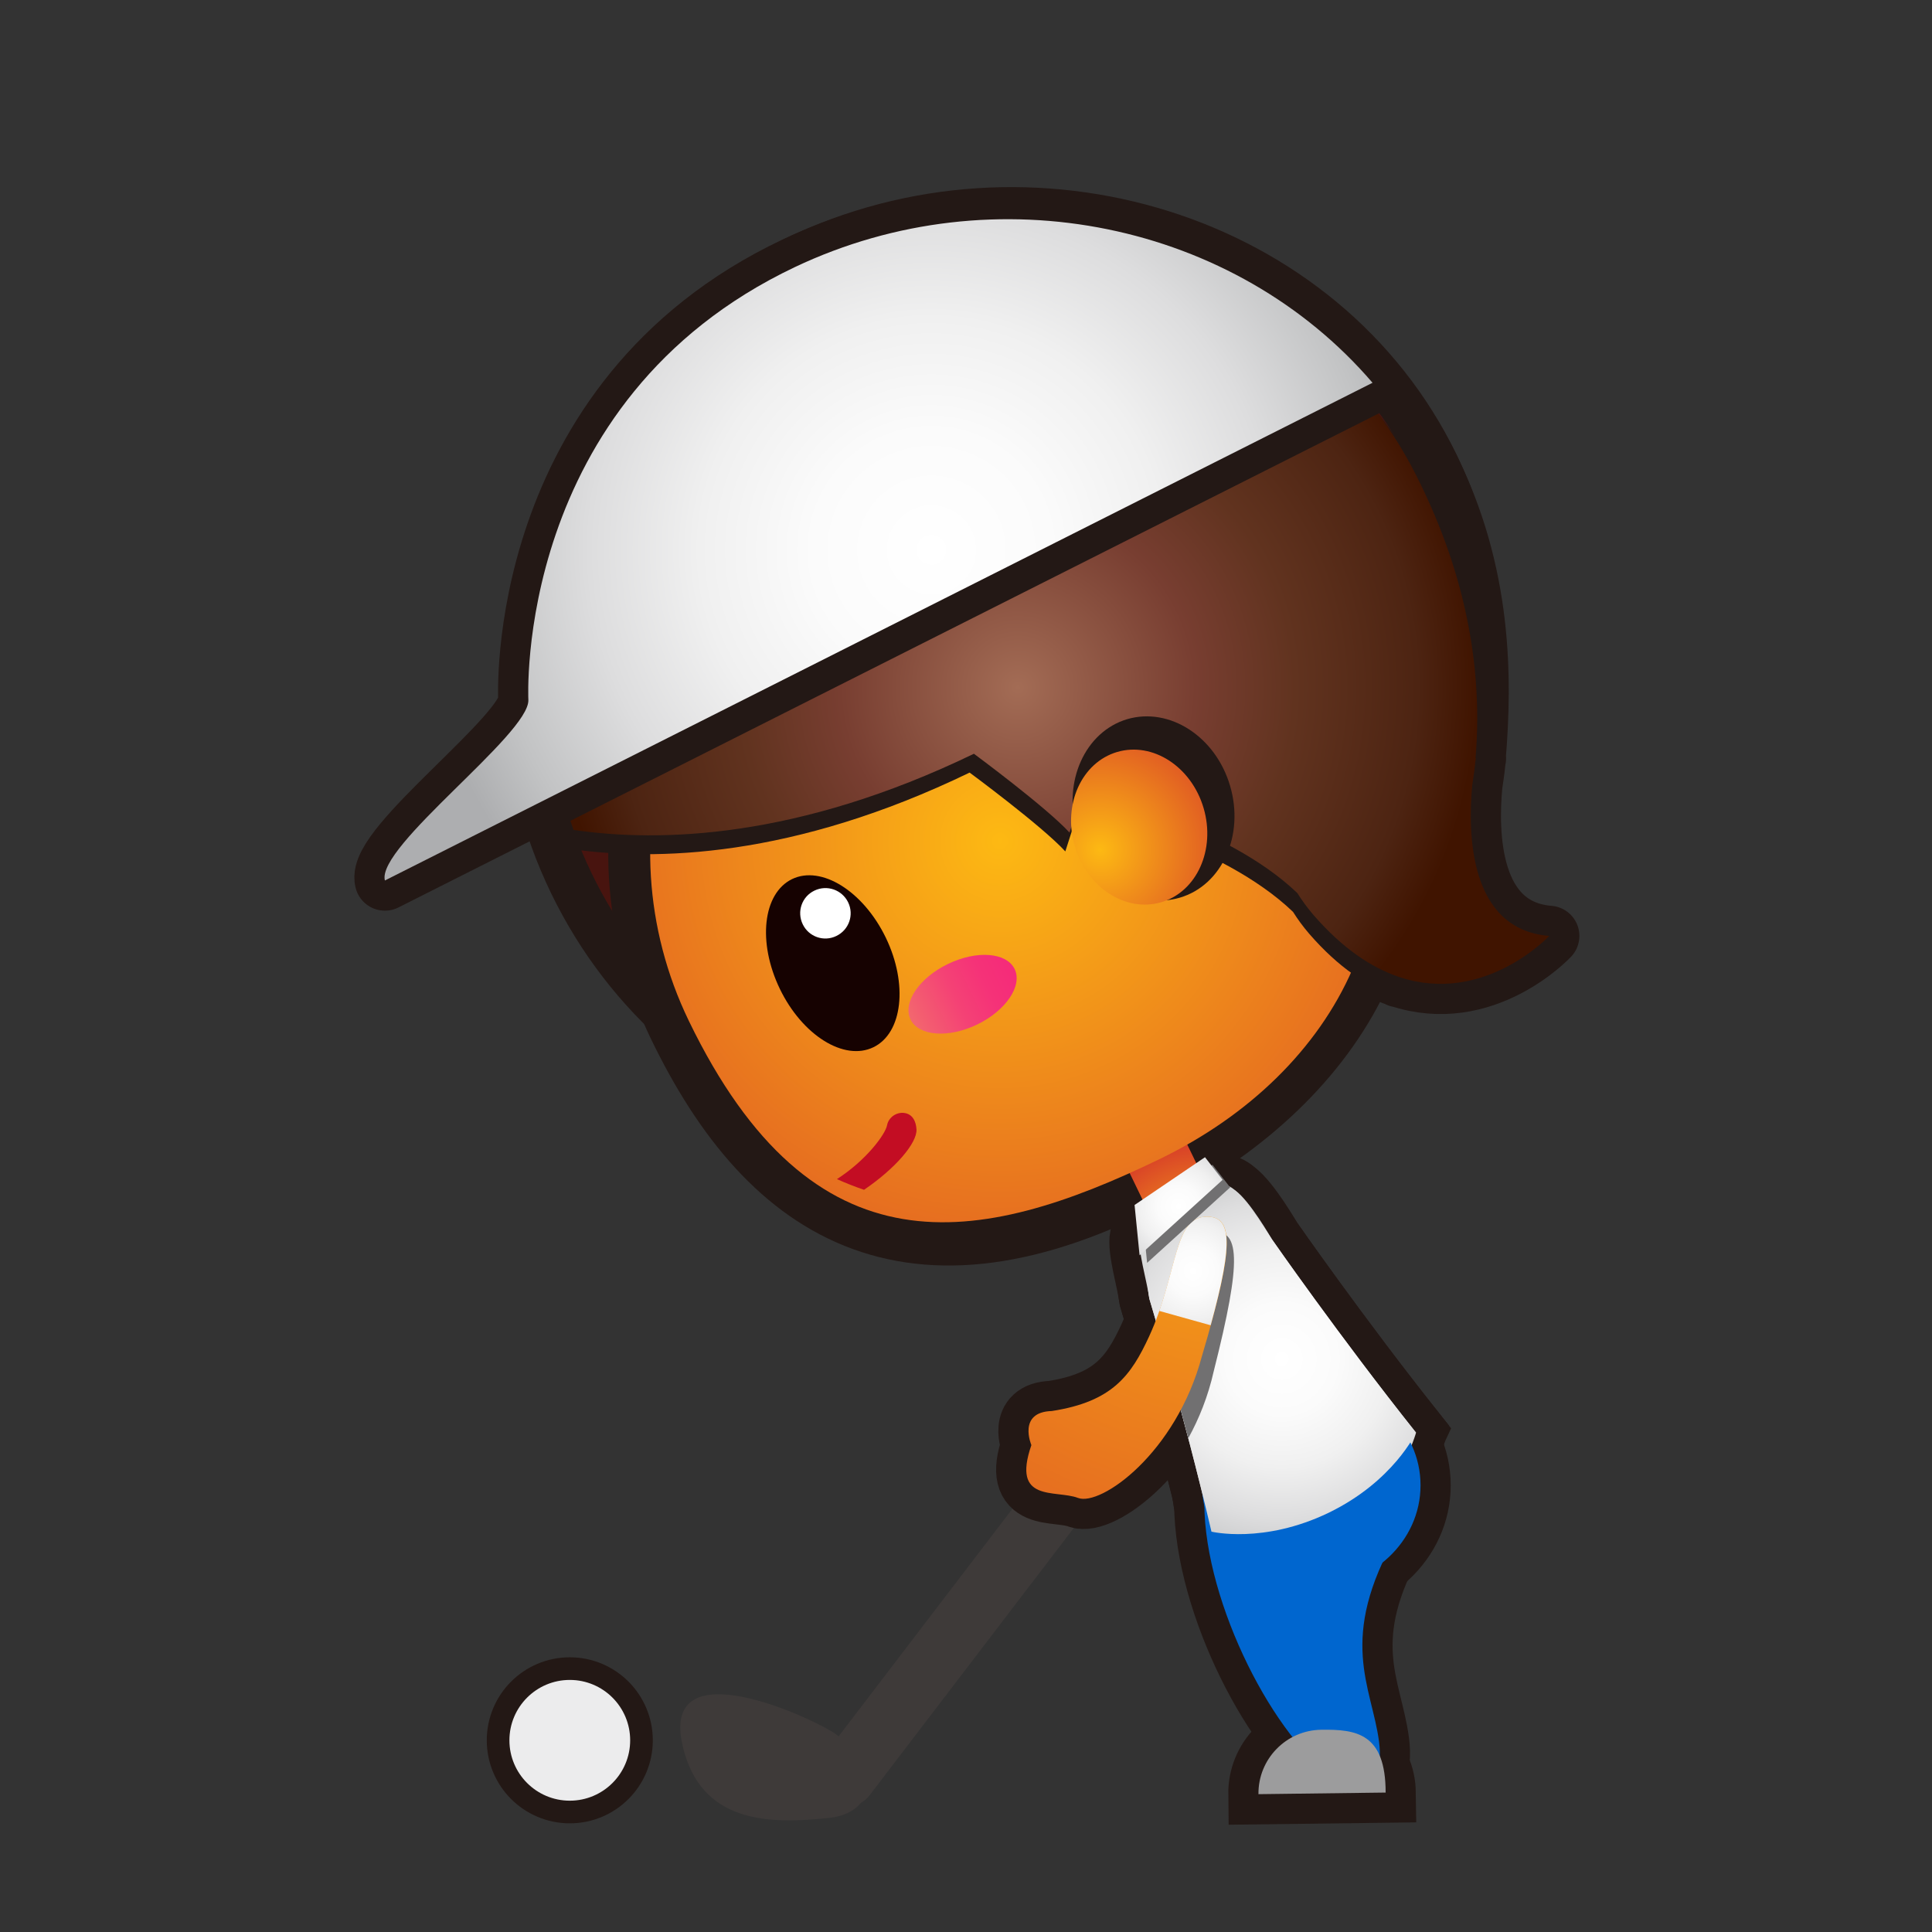 <?xml version="1.0" encoding="iso-8859-1"?>
<!-- Generator: Adobe Illustrator 16.0.0, SVG Export Plug-In . SVG Version: 6.00 Build 0)  -->
<!DOCTYPE svg PUBLIC "-//W3C//DTD SVG 1.1//EN" "http://www.w3.org/Graphics/SVG/1.1/DTD/svg11.dtd">
<svg version="1.1" xmlns="http://www.w3.org/2000/svg" xmlns:xlink="http://www.w3.org/1999/xlink" x="0px" y="0px" width="64px"
	 height="64px" viewBox="0 0 64 64" style="enable-background:new 0 0 64 64;" xml:space="preserve">
<rect x="0" y="0" width="64" height="64" fill="#333333" stroke="none"/>
<g id="person_x5F_golfing_x28_br_x29_">
	<g id="person_x5F_golfing_x28_ye_x29__3_">
		
			<radialGradient id="path9_2_" cx="126.5" cy="-406.498" r="15.345" gradientTransform="matrix(0.9 -0.436 -0.436 -0.9 -257.139 -288.022)" gradientUnits="userSpaceOnUse">
			<stop  offset="0" style="stop-color:#FF85B8"/>
			<stop  offset="0.505" style="stop-color:#FF5B5B"/>
			<stop  offset="1" style="stop-color:#E1233C"/>
		</radialGradient>
		
			<path id="path9_1_" style="fill:url(#path9_2_);stroke:#231815;stroke-width:2;stroke-linecap:round;stroke-linejoin:round;stroke-miterlimit:10;" d="
			M35.876,26.2c0.248,0.056,4.733,1.11,7.099,3.384c0.153,0.24,0.327,0.484,0.541,0.732c0.977,1.123,1.926,1.739,2.813,2.041
			l0.008,0.012l0.006-0.007c2.823,0.951,4.976-1.358,4.976-1.358c-2.66-0.217-2.698-3.399-2.549-4.991
			c0.037-0.263,0.08-0.522,0.104-0.8c0.01-0.055,0.017-0.092,0.017-0.092c-0.004-0.008-0.008-0.015-0.011-0.021
			c0.218-2.621,0.226-6.126-1.577-9.684c-3.658-7.22-13.244-9.755-20.658-6.167c-1.985,0.96-3.653,2.304-4.978,3.886
			c-0.002,0-0.004,0-0.004,0c-0.013,0.014-0.023,0.029-0.035,0.043c-0.141,0.169-0.274,0.342-0.406,0.517
			c-0.105,0.138-0.208,0.278-0.309,0.42c-0.11,0.155-0.22,0.31-0.323,0.469c-0.161,0.248-0.313,0.5-0.461,0.755
			c-0.067,0.118-0.132,0.237-0.197,0.357c-0.145,0.271-0.282,0.546-0.411,0.825c-0.021,0.046-0.047,0.089-0.067,0.136
			c-0.023,0.052-0.043,0.105-0.065,0.157c-0.011,0.026-0.02,0.055-0.03,0.081c-0.823,1.927-1.235,4.012-1.185,6.118
			c0,0.001,0,0.002,0,0.004l0,0c0.037,1.499,0.302,3.008,0.826,4.476c2.842,0.417,7.415,0.306,13.263-2.523
			c0,0,2.399,1.772,3.168,2.611L35.876,26.2z"/>
		<g id="g15_1_">
			<path id="path11_3_" style="fill:#3E3A39;" d="M39.107,44.335c-0.438-0.337-1.066-0.253-1.401,0.187l-9.925,12.996
				c-0.067-0.045-0.117-0.096-0.188-0.139c-1.217-0.727-5.699-2.639-4.98,0.451c0.594,2.57,2.851,2.611,4.882,2.387
				c0.481-0.055,0.817-0.244,1.03-0.498c0.102-0.062,0.197-0.137,0.274-0.238l10.498-13.744
				C39.631,45.297,39.547,44.668,39.107,44.335z"/>
			<path id="path13_3_" style="fill:#231815;" d="M37.706,44.521l-3.567,4.674l1.633,1.156l3.524-4.615
				c0.335-0.439,0.251-1.068-0.188-1.401C38.67,43.998,38.041,44.082,37.706,44.521z"/>
		</g>
		<g id="g142_3_">
			<path id="path34-7-5_272_" style="fill:none;stroke:#231815;stroke-width:2;stroke-miterlimit:10;" d="M42.141,41.063
				c-0.256-0.431-0.971-1.604-1.377-1.705c-0.406-0.103-0.775-0.117-0.775-0.117c-0.825-0.021-1.504,0.309-2.004,0.967
				c0,0-0.098,0.188-0.221,0.756c-0.092,0.411,0.232,1.482,0.312,2.063c0,0,1.131,3.744,2.057,7.711c0,0,1.935,0.865,4.097-0.176
				c2.16-1.047,2.678-3.105,2.678-3.105C44.372,44.271,42.141,41.063,42.141,41.063z"/>
			
				<ellipse id="ellipse18_6_" style="fill:none;stroke:#231815;stroke-width:2;stroke-miterlimit:10;" cx="43.438" cy="49.203" rx="3.619" ry="3.375"/>
			<path id="path20_5_" style="fill:#48140F;stroke:#231815;stroke-width:2;stroke-miterlimit:10;" d="M40.5,47.381
				c-1.52,2.309,0.068,7.064,2.044,9.803c1.972,2.736,3.38,2.34,3.138,0.508c-0.24-1.827-1.396-3.395,0.596-6.86
				C48.268,47.365,41.576,45.751,40.5,47.381z"/>
			<path id="path22_5_" style="fill:#48140F;stroke:#231815;stroke-width:2;stroke-miterlimit:10;" d="M41.688,59.434
				c-0.014-1.162,0.918-2.119,2.08-2.134c1.164-0.016,2.117,0.918,2.133,2.081L41.688,59.434z"/>
			<path id="path34-7-5_271_" style="fill:none;stroke:#231815;stroke-width:2;stroke-miterlimit:10;" d="M42.141,41.063
				c-0.311-0.448-1.063-1.678-1.472-1.781c-0.405-0.1-0.681-0.041-0.681-0.041c-0.826-0.021-1.104,0.854-1.606,1.511
				c0,0-0.097,0.188-0.22,0.758c-0.09,0.411-0.221,0.823-0.088,1.517c0,0,1.131,3.744,2.057,7.711c0,0,1.717,0.418,3.881-0.625
				c2.155-1.045,2.893-2.656,2.893-2.656C44.372,44.271,42.141,41.063,42.141,41.063z"/>
			<path id="path30-2_282_" style="fill:#48140F;stroke:#231815;stroke-width:2;stroke-miterlimit:10;" d="M38.063,44.277
				c-0.595,1.283-1.207,2.154-3.22,2.465c-1.147,0.033-0.677,1.129-0.677,1.129c-0.665,1.922,0.797,1.468,1.545,1.75
				c0.75,0.286,3.247-1.477,4.105-4.699c0.787-3.636,0.146-5.158-0.838-4.873C37.993,40.326,39.014,42.209,38.063,44.277z"/>
			<g id="g102_1_">
				<g id="g100_1_">
					<g id="g98_1_">
						<path id="path26_23_" style="fill:#F09400;stroke:#231815;stroke-width:1.542;stroke-miterlimit:10;" d="M47.564,15.409
							c3.694,7.64-0.066,17.097-7.846,20.858c-7.779,3.76-17.076,0.621-20.771-7.019c-3.695-7.642-0.387-16.886,7.391-20.647
							C34.115,4.841,43.867,7.77,47.564,15.409z"/>
						<path id="path28_1_" style="fill:#48140F;" d="M46.91,15.726c3.521,7.288-0.085,16.314-7.502,19.898
							c-7.417,3.587-16.283,0.597-19.807-6.69c-3.523-7.286-0.369-16.102,7.048-19.69C34.063,5.658,43.385,8.439,46.91,15.726z"/>
						<path id="path30_10_" style="fill:#48140F;stroke:#231815;stroke-width:2.782;stroke-miterlimit:10;" d="M44.48,23.341
							c2.99,6.184-0.248,11.886-6.08,15.062C30.38,42.775,25.811,40,22.82,33.818c-2.99-6.186-0.567-13.548,5.413-16.438
							C34.211,14.484,41.488,17.157,44.48,23.341z"/>
						<path id="path34-7-5_270_" style="fill:#D9DADA;" d="M42.141,41.063c-0.256-0.431-0.971-1.604-1.377-1.705
							c-0.406-0.103-0.775-0.117-0.775-0.117c-0.825-0.021-1.504,0.309-2.004,0.967c0,0-0.098,0.188-0.221,0.756
							c-0.092,0.411,0.232,1.482,0.312,2.063c0,0,1.131,3.744,2.057,7.711c0,0,1.935,0.865,4.097-0.176
							c2.16-1.047,2.678-3.105,2.678-3.105C44.372,44.271,42.141,41.063,42.141,41.063z"/>
						
							<radialGradient id="polygon46_2_" cx="132.316" cy="-424.866" r="4.005" gradientTransform="matrix(0.9 -0.435 -0.435 -0.9 -264.088 -283.178)" gradientUnits="userSpaceOnUse">
							<stop  offset="0" style="stop-color:#FDB913"/>
							<stop  offset="1" style="stop-color:#D63929"/>
						</radialGradient>
						<polygon id="polygon46_1_" style="fill:url(#polygon46_2_);" points="40.38,40.084 38.464,41.012 37.109,38.214 39.027,37.29 
													"/>
						<ellipse id="ellipse48_2_" style="fill:#0066CF;" cx="43.438" cy="49.203" rx="3.619" ry="3.375"/>
						<path id="path50_4_" style="fill:#0066CF;" d="M40.5,47.381c-1.52,2.309,0.068,7.064,2.044,9.803
							c1.972,2.736,3.38,2.34,3.138,0.508c-0.24-1.827-1.396-3.395,0.596-6.86C48.268,47.365,41.576,45.751,40.5,47.381z"/>
						<path id="path52_1_" style="fill:#9C9C9D;" d="M41.688,59.434c-0.014-1.162,0.918-2.119,2.08-2.134
							c1.164-0.016,2.133,0.117,2.133,2.081L41.688,59.434z"/>
						
							<radialGradient id="path34-7-5_1_" cx="316.461" cy="-343.021" r="8.039" gradientTransform="matrix(1 0 0 -1 -274 -298)" gradientUnits="userSpaceOnUse">
							<stop  offset="0" style="stop-color:#E5E2DF"/>
							<stop  offset="0" style="stop-color:#F1EFEE"/>
							<stop  offset="0" style="stop-color:#FFFFFF"/>
							<stop  offset="0.229" style="stop-color:#FBFBFB"/>
							<stop  offset="0.447" style="stop-color:#F0F0F0"/>
							<stop  offset="0.66" style="stop-color:#DDDDDE"/>
							<stop  offset="0.869" style="stop-color:#C2C3C4"/>
							<stop  offset="1" style="stop-color:#ADAEB0"/>
						</radialGradient>
						<path id="path34-7-5_269_" style="fill:url(#path34-7-5_1_);" d="M42.141,41.063c-0.311-0.448-1.063-1.678-1.472-1.781
							c-0.405-0.1-0.681-0.041-0.681-0.041c-0.67,0.347-1.104,0.854-1.606,1.511c0,0-0.097,0.188-0.22,0.758
							c-0.09,0.411-0.221,0.823-0.088,1.517c0,0,1.131,3.744,2.057,7.711c0,0,1.717,0.418,3.881-0.625
							c2.155-1.045,2.893-2.656,2.893-2.656C44.372,44.271,42.141,41.063,42.141,41.063z"/>
						
							<radialGradient id="path77_2_" cx="132.293" cy="-409.54" r="22.043" gradientTransform="matrix(0.9 -0.435 -0.435 -0.9 -264.088 -283.178)" gradientUnits="userSpaceOnUse">
							<stop  offset="0" style="stop-color:#FDB913"/>
							<stop  offset="1" style="stop-color:#D63929"/>
						</radialGradient>
						<path id="path77_1_" style="fill:url(#path77_2_);" d="M44.48,23.341c2.99,6.184-0.101,12.173-6.08,15.062
							c-5.98,2.892-11.47,3.91-15.581-4.584c-2.99-6.186-0.567-13.548,5.413-16.438C34.211,14.484,41.488,17.157,44.48,23.341z"/>
						
							<path id="path79_1_" style="fill:none;stroke:#A4414A;stroke-width:0.835;stroke-linecap:round;stroke-linejoin:round;stroke-miterlimit:10;" d="
							M26.327,25.026c0,0-2.32-1.222-3.291,1.592"/>
						<path id="path81_4_" style="fill:#231815;" d="M35.734,26.824c0.248,0.056,4.733,1.11,7.1,3.384
							c0.152,0.241,0.327,0.483,0.539,0.729c0.977,1.124,1.927,1.739,2.814,2.042l0.008,0.011l0.005-0.007
							c2.823,0.951,4.977-1.357,4.977-1.357c-2.661-0.218-2.698-3.398-2.549-4.989c0.037-0.265,0.079-0.523,0.104-0.801
							c0.011-0.056,0.017-0.092,0.017-0.092c-0.004-0.009-0.008-0.016-0.011-0.022c0.219-2.621,0.226-6.125-1.576-9.684
							c-3.658-7.22-13.245-9.754-20.659-6.167c-1.986,0.961-3.654,2.304-4.979,3.887c-0.002-0.001-0.003,0-0.004,0
							c-0.012,0.014-0.023,0.029-0.035,0.044c-0.141,0.168-0.273,0.342-0.406,0.517c-0.105,0.139-0.208,0.278-0.309,0.42
							c-0.11,0.155-0.22,0.309-0.323,0.468c-0.161,0.248-0.314,0.5-0.46,0.755c-0.068,0.119-0.133,0.238-0.197,0.357
							c-0.146,0.271-0.283,0.547-0.411,0.827c-0.021,0.045-0.048,0.089-0.067,0.135c-0.024,0.052-0.043,0.105-0.066,0.157
							c-0.011,0.026-0.02,0.054-0.03,0.081c-0.823,1.927-1.235,4.012-1.185,6.118c0,0.001,0,0.003,0,0.003l0,0
							c0.037,1.5,0.302,3.009,0.826,4.477c2.843,0.417,7.415,0.306,13.263-2.524c0,0,2.401,1.771,3.17,2.611L35.734,26.824z"/>
						
							<radialGradient id="path96_2_" cx="126.253" cy="-406.497" r="15.222" gradientTransform="matrix(0.9 -0.436 -0.436 -0.9 -257.139 -288.022)" gradientUnits="userSpaceOnUse">
							<stop  offset="0" style="stop-color:#A36C55"/>
							<stop  offset="0.387" style="stop-color:#783E31"/>
							<stop  offset="0.603" style="stop-color:#61331F"/>
							<stop  offset="0.87" style="stop-color:#4D2412"/>
							<stop  offset="1" style="stop-color:#401400"/>
						</radialGradient>
						<path id="path96_1_" style="fill:url(#path96_2_);" d="M35.876,26.2c0.248,0.056,4.733,1.11,7.099,3.384
							c0.153,0.24,0.327,0.484,0.541,0.732c0.977,1.123,1.926,1.739,2.813,2.041l0.008,0.012l0.006-0.007
							c2.823,0.951,4.976-1.358,4.976-1.358c-2.66-0.217-2.698-3.399-2.549-4.991c0.037-0.263,0.08-0.522,0.104-0.8
							c0.01-0.055,0.017-0.092,0.017-0.092c-0.004-0.008-0.008-0.015-0.011-0.021c0.218-2.621-0.171-5.815-1.976-9.373
							c-3.658-7.22-12.846-10.066-20.26-6.479c-1.985,0.96-3.653,2.304-4.978,3.886c-0.002,0-0.004,0-0.004,0
							c-0.013,0.014-0.023,0.029-0.035,0.043c-0.141,0.169-0.274,0.342-0.406,0.517c-0.105,0.138-0.208,0.278-0.309,0.42
							c-0.11,0.155-0.22,0.31-0.323,0.469c-0.161,0.248-0.313,0.5-0.461,0.755c-0.067,0.118-0.132,0.237-0.197,0.357
							c-0.145,0.271-0.282,0.546-0.411,0.825c-0.021,0.046-0.047,0.089-0.067,0.136c-0.023,0.052-0.043,0.105-0.065,0.157
							c-0.011,0.026-0.02,0.055-0.03,0.081c-0.823,1.927-1.235,4.012-1.185,6.118c0,0.001,0,0.002,0,0.004l0,0
							c0.037,1.499,0.302,3.008,0.826,4.476c2.842,0.417,7.415,0.306,13.263-2.523c0,0,2.399,1.772,3.167,2.611L35.876,26.2z"/>
					</g>
				</g>
			</g>
			<g id="g213_167_">
				
					<linearGradient id="path117_1_" gradientUnits="userSpaceOnUse" x1="250.358" y1="481.484" x2="254.191" y2="481.484" gradientTransform="matrix(0.9 -0.435 0.435 0.9 -404.849 -290.656)">
					<stop  offset="0" style="stop-color:#F26D6D"/>
					<stop  offset="0.156" style="stop-color:#F35E70"/>
					<stop  offset="0.486" style="stop-color:#F44275"/>
					<stop  offset="0.778" style="stop-color:#F53278"/>
					<stop  offset="1" style="stop-color:#F52C79"/>
				</linearGradient>
				<path id="path117_10_" style="fill:url(#path117_1_);" d="M33.611,32.1c-0.269-0.552-1.256-0.629-2.211-0.166
					c-0.952,0.458-1.508,1.283-1.238,1.837c0.267,0.552,1.257,0.627,2.207,0.168C33.324,33.477,33.879,32.652,33.611,32.1z"/>
			</g>
			<g id="g213_166_">
				<path id="path209_126_" style="fill:#160201;" d="M29.344,31.063c0.741,1.535,0.557,3.16-0.411,3.628
					c-0.971,0.47-2.356-0.396-3.099-1.932c-0.745-1.543-0.565-3.166,0.404-3.638C27.208,28.654,28.598,29.52,29.344,31.063z"/>
				<path id="path211_107_" style="fill:#FFFFFF;" d="M28.096,29.891c0.201,0.415,0.028,0.913-0.392,1.115
					c-0.414,0.201-0.912,0.028-1.112-0.388c-0.202-0.416-0.031-0.915,0.386-1.115C27.396,29.3,27.895,29.477,28.096,29.891z"/>
			</g>
			<path id="path123_10_" style="fill:#C30D23;" d="M29.385,37.275c-0.056,0.303-0.696,1.166-1.661,1.785
				c0.296,0.133,0.594,0.25,0.898,0.354c1.072-0.73,1.759-1.561,1.738-1.998c-0.013-0.266-0.129-0.508-0.399-0.547
				C29.694,36.831,29.435,37.014,29.385,37.275z"/>
			<path id="path125_11_" style="fill:#231815;" d="M40.748,26.032c0.482,1.634-0.264,3.294-1.667,3.705
				c-1.399,0.413-2.923-0.575-3.405-2.21c-0.48-1.633,0.268-3.288,1.665-3.704C38.744,23.413,40.27,24.401,40.748,26.032z"/>
			
				<radialGradient id="path132_1_" cx="204.343" cy="-392.442" r="5.277" gradientTransform="matrix(0.959 -0.283 -0.283 -0.959 -270.585 -290.373)" gradientUnits="userSpaceOnUse">
				<stop  offset="0" style="stop-color:#FDB913"/>
				<stop  offset="1" style="stop-color:#D63929"/>
			</radialGradient>
			<path id="path132_4_" style="fill:url(#path132_1_);" d="M39.871,26.769c0.404,1.374-0.223,2.771-1.402,3.118
				c-1.18,0.347-2.462-0.484-2.867-1.86c-0.403-1.374,0.227-2.768,1.402-3.116C38.186,24.563,39.467,25.396,39.871,26.769z"/>
			<path id="path134_5_" style="fill:#717071;" d="M40.088,40.811c-0.967,0.125-0.822,1.78-1.563,3.767
				c0.229,0.806,0.523,1.87,0.838,3.067c0.354-0.643,0.656-1.385,0.844-2.224C41.145,41.709,41.094,40.68,40.088,40.811z"/>
			
				<radialGradient id="path30-2_1_" cx="-197.602" cy="-449.796" r="27.785" gradientTransform="matrix(-0.965 0.262 -0.262 -0.965 -266.991 -347.305)" gradientUnits="userSpaceOnUse">
				<stop  offset="0" style="stop-color:#FDB913"/>
				<stop  offset="1" style="stop-color:#D63929"/>
			</radialGradient>
			<path id="path30-2_281_" style="fill:url(#path30-2_1_);" d="M38.063,44.277c-0.595,1.283-1.207,2.154-3.22,2.465
				c-1.147,0.033-0.677,1.129-0.677,1.129c-0.665,1.922,0.797,1.468,1.545,1.75c0.75,0.286,3.247-1.477,4.105-4.699
				c1.088-3.67,1.078-4.701,0.068-4.611C38.87,40.4,39.014,42.209,38.063,44.277z"/>
		</g>
		
			<radialGradient id="path161_1_" cx="313.518" cy="-340.104" r="3.607" gradientTransform="matrix(1 0 0 -1 -274 -298)" gradientUnits="userSpaceOnUse">
			<stop  offset="0" style="stop-color:#E5E2DF"/>
			<stop  offset="0" style="stop-color:#F1EFEE"/>
			<stop  offset="0" style="stop-color:#FFFFFF"/>
			<stop  offset="0.229" style="stop-color:#FBFBFB"/>
			<stop  offset="0.447" style="stop-color:#F0F0F0"/>
			<stop  offset="0.66" style="stop-color:#DDDDDE"/>
			<stop  offset="0.869" style="stop-color:#C2C3C4"/>
			<stop  offset="1" style="stop-color:#ADAEB0"/>
		</radialGradient>
		<path id="path161_8_" style="fill:url(#path161_1_);" d="M40.105,43.902c0.777-2.828,0.688-3.672-0.219-3.592
			c-0.873,0.078-0.895,1.428-1.484,3.116L40.105,43.902z"/>
		
			<circle id="circle163_1_" style="fill:#ECECED;stroke:#231815;stroke-width:1.5;stroke-linecap:round;stroke-linejoin:round;stroke-miterlimit:10;" cx="18.875" cy="57.65" r="2"/>
		<circle id="circle165_1_" style="fill:#ECECED;" cx="18.875" cy="57.65" r="2"/>
		
			<path id="path167_4_" style="fill:#D9DADA;stroke:#231815;stroke-width:2;stroke-linecap:round;stroke-linejoin:round;stroke-miterlimit:10;" d="
			M26.331,8.848c6.646-3.154,14.591-1.467,19.136,3.832L12.75,29.167c-0.291-1.127,4.783-4.841,4.753-5.977
			C17.503,23.189,16.994,13.279,26.331,8.848z"/>
		
			<radialGradient id="path186_1_" cx="304.853" cy="-316.214" r="17.195" gradientTransform="matrix(1 0 0 -1 -274 -298)" gradientUnits="userSpaceOnUse">
			<stop  offset="0" style="stop-color:#E5E2DF"/>
			<stop  offset="0" style="stop-color:#F1EFEE"/>
			<stop  offset="0" style="stop-color:#FFFFFF"/>
			<stop  offset="0.229" style="stop-color:#FBFBFB"/>
			<stop  offset="0.447" style="stop-color:#F0F0F0"/>
			<stop  offset="0.66" style="stop-color:#DDDDDE"/>
			<stop  offset="0.869" style="stop-color:#C2C3C4"/>
			<stop  offset="1" style="stop-color:#ADAEB0"/>
		</radialGradient>
		<path id="path186_2_" style="fill:url(#path186_1_);" d="M26.331,8.848c6.646-3.154,14.591-1.467,19.136,3.832L12.75,29.167
			c-0.291-1.127,4.783-4.841,4.753-5.977C17.503,23.189,16.994,13.279,26.331,8.848z"/>
		<polygon id="polygon188_1_" style="fill:#717071;" points="37.834,40.167 38,41.834 40.75,39.334 40.167,38.584 		"/>
		
			<radialGradient id="polygon207_2_" cx="313.042" cy="-337.959" r="3.022" gradientTransform="matrix(1 0 0 -1 -274 -298)" gradientUnits="userSpaceOnUse">
			<stop  offset="0" style="stop-color:#E5E2DF"/>
			<stop  offset="0" style="stop-color:#F1EFEE"/>
			<stop  offset="0" style="stop-color:#FFFFFF"/>
			<stop  offset="0.229" style="stop-color:#FBFBFB"/>
			<stop  offset="0.447" style="stop-color:#F0F0F0"/>
			<stop  offset="0.66" style="stop-color:#DDDDDE"/>
			<stop  offset="0.869" style="stop-color:#C2C3C4"/>
			<stop  offset="1" style="stop-color:#ADAEB0"/>
		</radialGradient>
		<polygon id="polygon207_1_" style="fill:url(#polygon207_2_);" points="37.584,39.917 37.75,41.584 40.5,39.084 39.917,38.334 		
			"/>
	</g>
	<g id="Layer_1_44_">
	</g>
</g>
<g id="Layer_1">
</g>
</svg>
